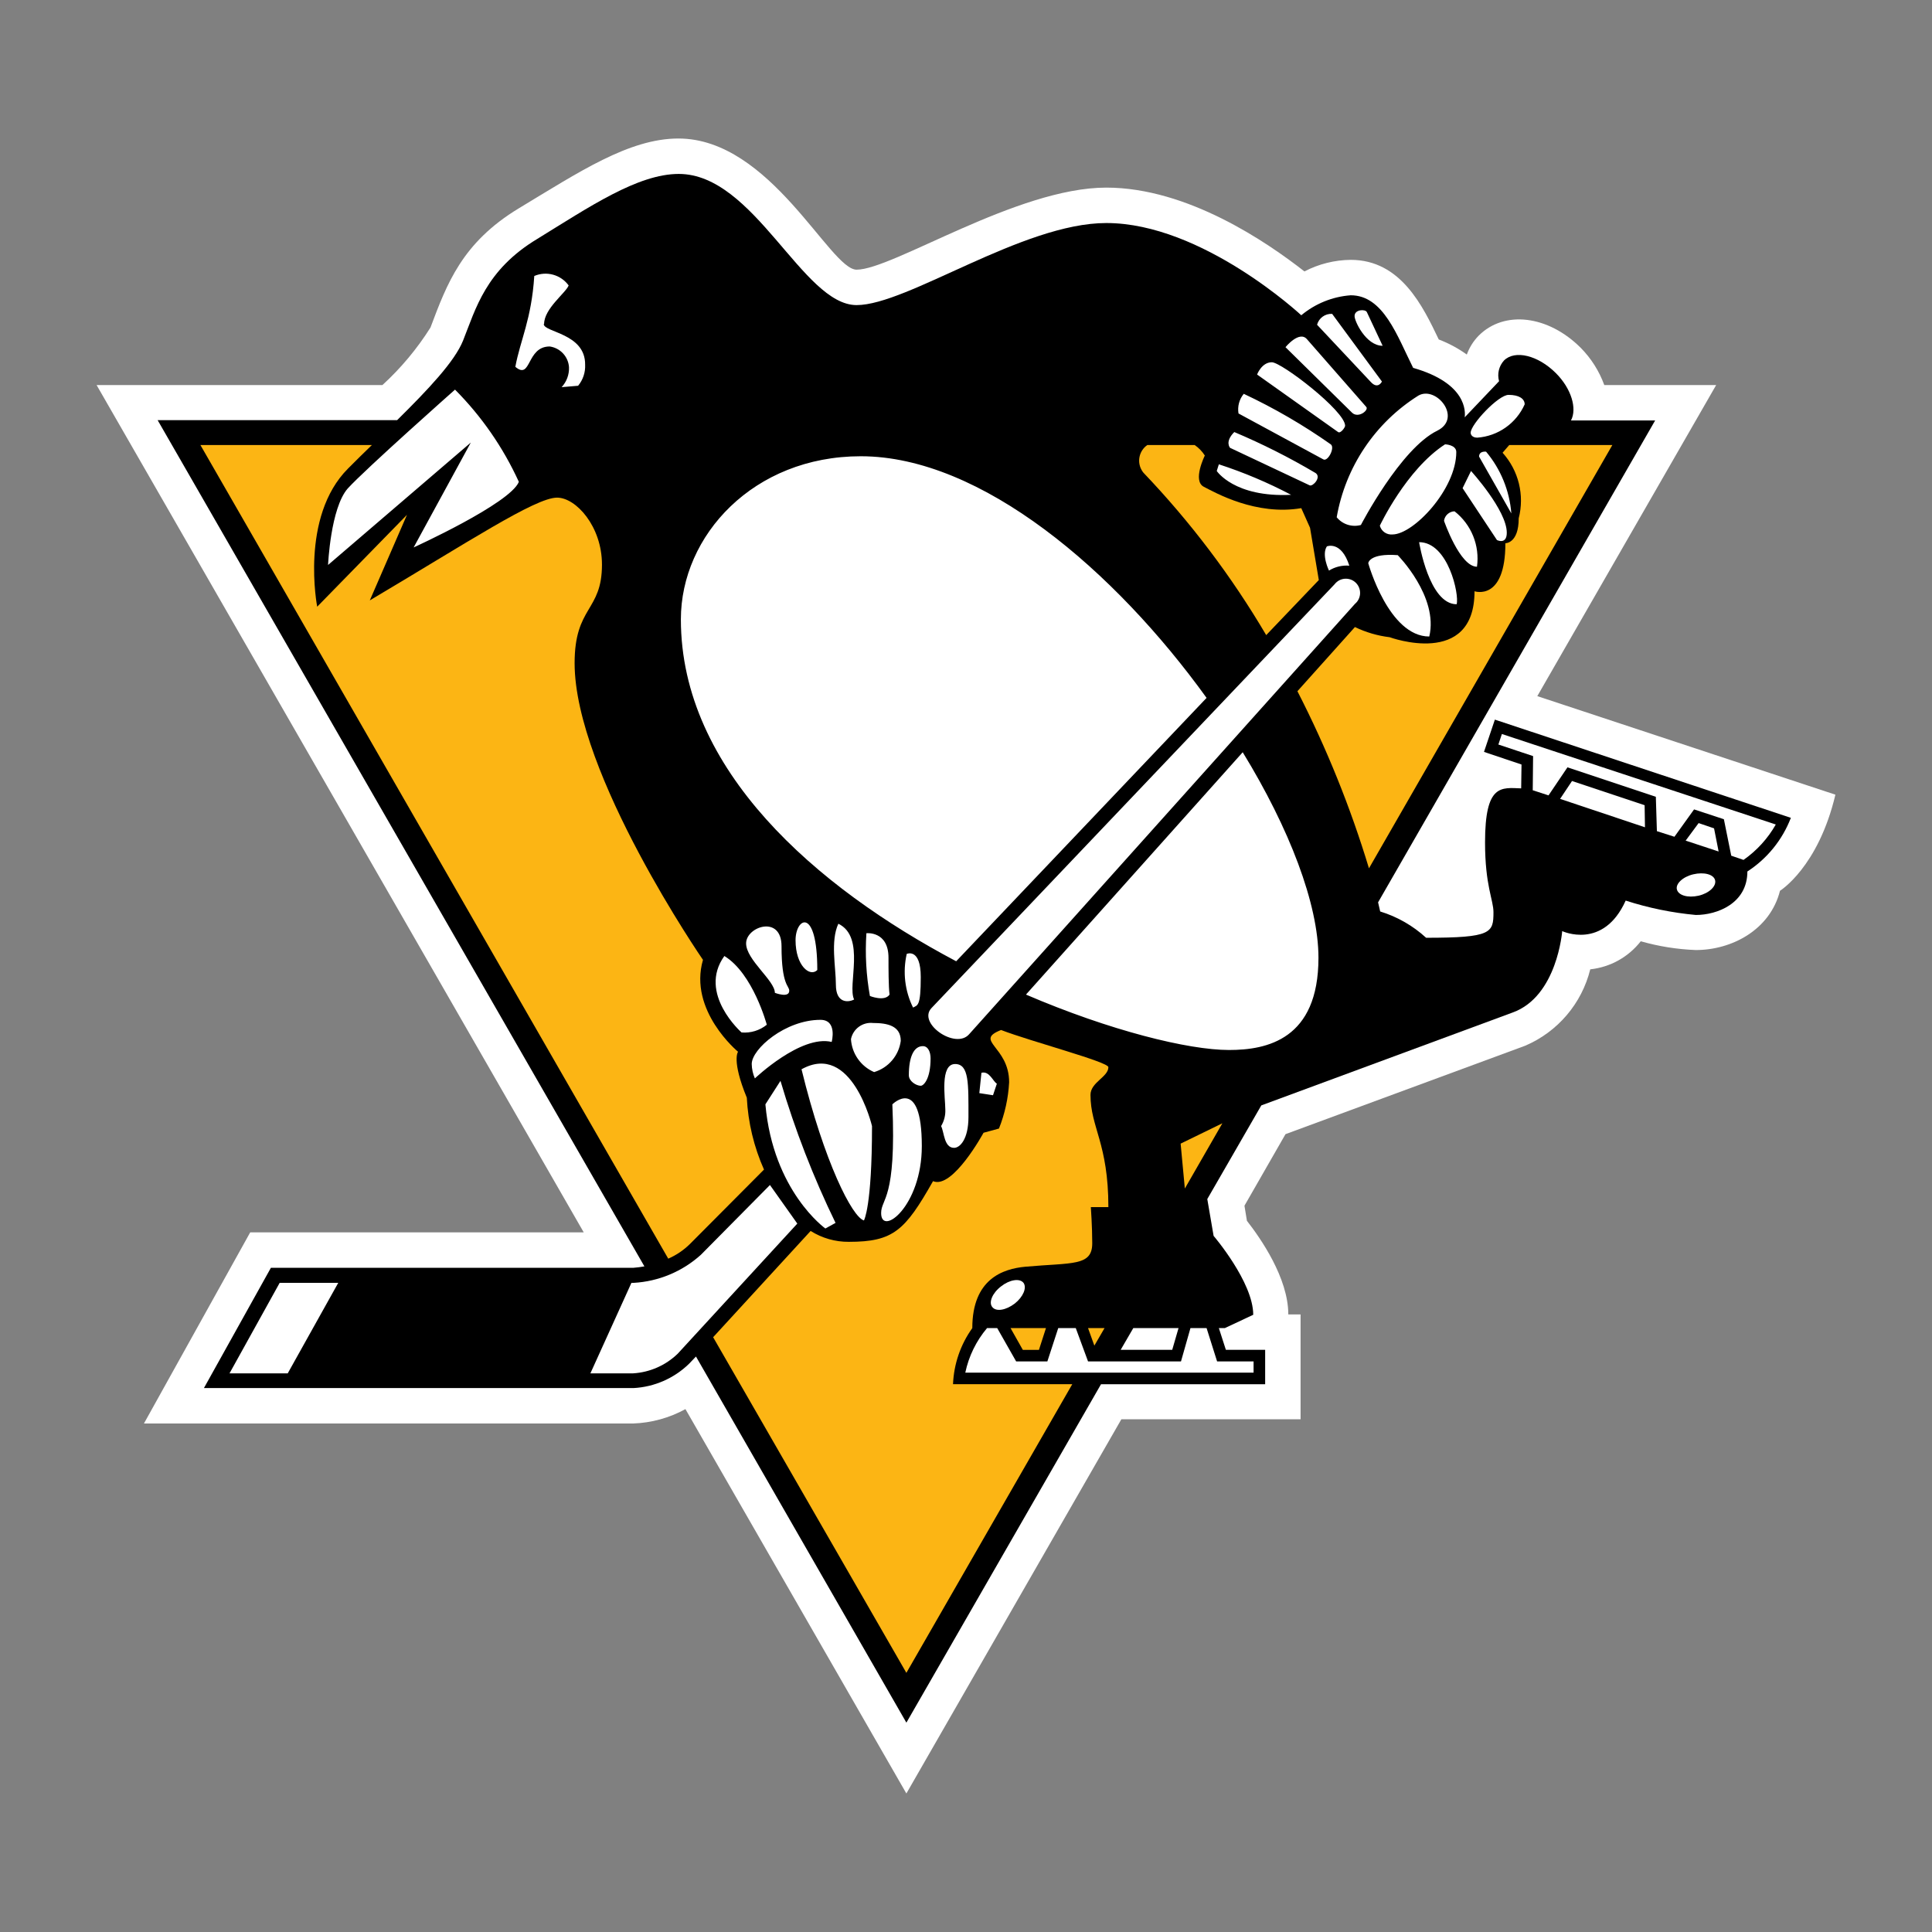 <?xml version="1.0" encoding="utf-8"?>
<!-- Generator: Adobe Illustrator 22.0.1, SVG Export Plug-In . SVG Version: 6.00 Build 0)  -->
<svg version="1.1" id="Layer_1" xmlns="http://www.w3.org/2000/svg" xmlns:xlink="http://www.w3.org/1999/xlink" x="0px" y="0px"
	 width="720px" height="720px" viewBox="0 0 720 720" style="enable-background:new 0 0 720 720;" xml:space="preserve">
<rect x="0" y="0" width="720" height="720" fill="#808080" stroke="none"/>
<style type="text/css">
	.st0{fill:#FFFFFF;}
	.st1{fill:#FCB514;}
</style>
<g>
	<path class="st0" d="M639.563,143.499h-41.693c-1.889-5.194-4.876-9.919-8.757-13.854
		c-12.155-12.155-28.492-14.115-38.033-4.574c-1.969,2.008-3.484,4.415-4.444,7.058
		c-3.227-2.319-6.741-4.209-10.456-5.62
		c-5.881-12.286-14.115-29.668-32.805-29.668
		c-6.01,0.059-11.921,1.537-17.252,4.313
		c-13.854-10.848-43.522-31.237-73.844-31.237c-33.328,0-79.595,30.583-93.057,30.583
		c-9.933,0-32.021-48.881-66.395-48.881c-18.428,0-37.118,12.547-59.468,26.009
		c-21.173,12.808-26.793,28.1-32.936,44.437
		c-4.983,7.913-11.005,15.122-17.906,21.434H36l181.539,315.766H93.246l-39.602,71.23
		h182.324c6.821-0.241,13.49-2.077,19.474-5.359l82.34,143.245l80.118-139.455
		h66.787v-39.079h-4.575c0-13.593-10.325-28.361-15.422-34.896l-0.915-5.62
		l15.292-26.662l89.267-32.936c12.13-5.151,21.133-15.703,24.31-28.492
		c7.43-0.794,14.221-4.567,18.82-10.456c6.685,1.904,13.574,3.001,20.52,3.267
		c13.462,0,27.708-7.58,31.367-22.088c0,0,14.246-8.757,20.65-35.811L572.907,259.428
		L639.563,143.499z"/>
	<path d="M553.041,280.209l13.985,4.705l-0.131,8.888
		c-7.45-0.261-13.462-1.699-13.462,20.128c0,16.207,3.137,21.434,3.137,26.009
		c0,7.711-0.654,9.541-25.094,9.541c-4.909-4.498-10.757-7.846-17.121-9.803
		c0,0-0.261-1.176-0.784-3.398l103.251-179.579h-31.367
		c2.353-4.444,0.131-11.894-5.62-17.644c-6.666-6.666-15.292-8.757-19.343-4.705
		c-1.897,2.084-2.588,4.997-1.83,7.711l-12.808,13.462
		c0.261-1.96,0.915-12.678-19.213-18.428c-6.012-12.024-11.109-27.054-23.264-27.054
		c-6.77,0.498-13.214,3.103-18.428,7.45c0,0-36.857-34.374-72.668-34.374
		c-31.237,0-74.106,30.583-93.057,30.583c-20.128,0-38.033-48.881-66.264-48.881
		c-15.292,0-33.328,12.286-52.671,24.179c-19.343,11.632-23.003,26.14-27.708,37.902
		c-3.137,7.842-13.07,18.298-24.571,29.668H58.741l181.409,315.374
		c-1.34,0.247-2.693,0.421-4.052,0.523H100.957l-24.963,44.829h160.105
		c7.746-0.415,15.081-3.618,20.65-9.018l2.614-2.745l78.418,136.449
		l72.537-126.123h61.167v-12.809h-14.638l-2.614-8.103h2.222l10.587-4.967
		c0-12.155-14.769-29.407-14.769-29.407l-2.353-13.723l20.128-34.896l93.71-34.635
		c16.599-6.012,18.428-30.322,18.428-30.322s15.292,7.188,23.656-11.371
		c8.49,2.742,17.256,4.539,26.14,5.359c7.973,0,19.213-4.313,19.213-16.207
		c7.378-4.787,13.051-11.787,16.206-19.997l-110.309-36.595L553.041,280.209z"/>
	<path class="st1" d="M278.314,409.077c-5.751-13.985-3.267-17.121-3.267-17.121
		s-18.559-15.292-13.07-34.243c0,0-47.835-69.401-47.835-110.57
		c0-21.304,10.194-19.213,10.194-36.726c0-14.246-9.672-24.963-16.729-24.963
		c-8.103,0-33.197,16.599-69.793,38.294l13.854-31.89l-33.459,34.243
		c0,0-6.535-33.459,11.501-51.495c2.875-2.875,5.881-5.881,8.887-8.757H74.687
		l174.351,303.219c3.016-1.316,5.763-3.177,8.103-5.489l27.577-27.708
		C280.954,427.409,278.783,418.326,278.314,409.077z M562.451,165.848l-2.483,2.875
		c5.975,6.624,8.232,15.801,6.012,24.441c0,9.41-4.967,9.28-4.967,9.28
		c0,21.826-11.501,17.906-11.501,17.906c0,28.754-31.629,17.121-31.629,17.121
		c-4.493-0.54-8.865-1.821-12.939-3.79l-21.434,23.918
		c10.852,21.155,19.776,43.245,26.663,66.002l90.704-157.752L562.451,165.848z
		 M407.836,501.481l3.79-6.535h-6.143L407.836,501.481z M488.215,196.693
		l-3.267-7.319c-16.86,2.875-32.021-5.751-36.334-7.973
		c-4.313-2.222,0.392-11.632,0.392-11.632c-0.982-1.552-2.272-2.886-3.79-3.921
		h-17.644c-3.218,2.238-4.012,6.662-1.774,9.88
		c0.106,0.153,0.219,0.301,0.337,0.445c17.52,18.349,32.869,38.653,45.744,60.513
		l19.605-20.52L488.215,196.693z M441.556,442.928l13.985-24.31l-15.553,7.58
		L441.556,442.928z M413.064,397.706c0-1.96-28.754-9.541-39.994-13.854
		c-10.325,4.052,3.006,6.012,3.006,19.474c-0.318,5.918-1.598,11.746-3.79,17.252
		l-5.751,1.568c0,0-11.501,21.173-18.82,18.036
		c-10.456,18.428-14.769,22.611-31.368,22.611
		c-5.039,0.042-9.983-1.364-14.246-4.052l-36.335,39.601l72.015,125.078
		l61.82-107.564h-44.437c0.304-7.523,2.803-14.792,7.188-20.912
		c0-18.298,11.371-22.088,19.735-22.872c17.644-1.568,24.963-0.131,24.963-8.757
		c0-6.143-0.523-13.462-0.523-13.462h6.535c0-23.787-6.666-29.668-6.666-41.823
		c-0-4.705,6.666-6.666,6.666-10.326L413.064,397.706z M376.6,494.946h13.2
		l-2.614,8.105h-6.012L376.6,494.946z"/>
	<path class="st0" d="M638.779,308.701l1.699,8.626l-12.286-4.052l4.836-6.535
		L638.779,308.701z M585.846,291.057l-4.444,6.665l31.629,10.587l-0.131-8.234
		L585.846,291.057z M422.343,494.946l-4.705,8.103h19.212l2.353-8.103L422.343,494.946
		z M631.068,325.822c-3.921,0.915-6.666,3.529-6.143,5.62
		c0.523,2.222,4.051,3.268,8.103,2.353c3.921-0.915,6.666-3.529,6.143-5.751
		C638.649,325.822,634.988,324.907,631.068,325.822z M369.803,487.104
		c1.438,1.83,5.096,1.176,8.365-1.307c3.136-2.483,4.574-5.881,3.267-7.711
		c-1.438-1.83-5.227-1.176-8.365,1.307
		C369.803,481.876,368.365,485.405,369.803,487.104z M481.157,184.407v-0
		c-8.635-4.548-17.642-8.353-26.923-11.371l-0.784,2.483
		C453.449,175.52,459.984,185.453,481.157,184.407z M294.129,369.214h-0.001
		c0-1.961-2.875-1.83-2.875-16.599c0-11.763-13.201-7.319-13.201-1.046
		c0,6.143,10.718,13.854,10.718,18.428
		C288.77,369.998,294.129,372.089,294.129,369.214z M495.273,212.638
		c2.266-1.404,4.923-2.045,7.58-1.83c-3.006-9.41-8.365-7.189-8.365-7.189
		C492.397,206.757,495.273,212.638,495.273,212.638z M488.084,180.878
		c1.177,0.523,4.444-3.006,2.222-4.574c-9.749-5.779-19.88-10.887-30.322-15.291
		c-3.659,3.659-1.568,5.881-1.568,5.881L488.084,180.878z M322.882,347.78
		L322.882,347.78c-0.517,7.822-0.078,15.679,1.307,23.395
		c0,0,5.489,2.222,7.319-0.523c-0.392-3.006-0.392-9.672-0.392-13.723
		C331.116,346.865,322.882,347.78,322.882,347.78z M269.949,356.275L269.949,356.275
		c-10.064,13.985,6.404,28.492,6.404,28.492c3.39,0.29,6.76-0.74,9.41-2.875
		C285.763,381.892,280.666,362.81,269.949,356.275z M337.912,355.491
		c-1.534,6.738-0.703,13.799,2.353,19.997c1.698-0.915,2.875-0.392,2.875-11.371
		C343.14,353.138,337.912,355.491,337.912,355.491z M312.426,344.251h-0.001
		c-3.006,6.535-0.915,16.076-0.915,22.741c0,6.927,4.575,6.665,6.796,5.489
		C315.694,367.254,322.751,349.217,312.426,344.251z M356.34,358.236l93.318-98.154
		c-34.111-47.313-83.908-90.051-128.868-90.051c-39.993,0-67.048,29.538-67.048,60.775
		C253.743,287.005,304.192,330.658,356.34,358.236z M551.211,170.161v-0l0,0V170.161z
		 M309.943,388.296c0,0,2.222-8.234-4.182-8.234c-13.069,0-25.617,10.848-25.617,16.468
		c0.036,1.846,0.436,3.667,1.177,5.359
		C281.32,401.889,298.442,385.551,309.943,388.296z M493.182,171.207
		c1.698,0.915,4.443-4.444,2.744-5.62c-10.239-7.201-21.083-13.499-32.413-18.821
		c-1.679,2.043-2.394,4.711-1.96,7.319L493.182,171.207z M551.211,170.161
		l12.024,21.173c-0.669-8.459-3.958-16.5-9.41-23.003
		C553.826,168.331,551.211,167.939,551.211,170.161z M550.558,163.103
		c7.72-0.57,14.5-5.342,17.644-12.416c0-2.091-2.091-3.529-6.012-3.529
		c-3.79,0-14.115,10.979-14.115,14.116
		C548.075,161.927,548.597,163.103,550.558,163.103z M550.558,163.103L550.558,163.103
		L550.558,163.103L550.558,163.103z M514.224,195.909
		c0.564,2.089,2.551,3.468,4.705,3.267c7.842,0,23.788-16.86,23.788-30.714
		c0-2.744-4.183-2.875-4.183-2.875C524.026,174.997,514.224,195.909,514.224,195.909z
		 M501.284,158.66c0-5.489-23.656-23.656-27.315-23.656
		c-3.79,0-5.49,4.574-5.49,4.574l30.191,21.435
		C499.586,161.666,501.284,159.313,501.284,158.66z M509.126,151.602v-0
		l-22.088-25.224c-2.875-3.268-7.973,3.006-7.973,3.006l24.833,24.441
		C506.251,156.046,510.303,152.778,509.126,151.602z M515.27,128.861l-5.881-12.547
		c-0.523-1.176-4.575-1.045-4.575,1.438
		C504.682,119.45,508.996,128.861,515.27,128.861z M515.008,142.192l-18.559-25.224
		c-2.594-0.143-4.936,1.545-5.62,4.052l20.127,21.434
		C513.57,145.198,515.008,142.192,515.008,142.192z M335.69,387.904
		c0-5.62-4.967-6.665-10.325-6.665c-3.887-0.428-7.458,2.18-8.234,6.012
		c0.328,5.394,3.664,10.145,8.626,12.286
		C331.071,397.955,334.961,393.4,335.69,387.904z M498.186,216.884
		c-0.305,0.252-0.581,0.538-0.822,0.852L347.192,375.618
		c-5.49,5.62,8.888,15.684,13.984,9.802l143.768-160.366
		c2.256-1.866,2.572-5.208,0.706-7.465
		C503.784,215.333,500.442,215.017,498.186,216.884z M535.658,160.49v-0
		c9.41-4.705-0.392-16.86-7.058-13.07
		c-16.12,10.118-27.189,26.602-30.453,45.352c2.171,2.66,5.708,3.788,9.018,2.875
		C507.166,195.647,521.935,167.155,535.658,160.49z M449.659,494.946h-6.012
		l-3.528,12.416h-34.636l-4.574-12.416h-6.535l-4.051,12.416h-11.632l-7.057-12.416
		h-3.79c-4.032,4.778-6.816,10.481-8.104,16.599h107.434v-4.182h-13.593
		L449.659,494.946z M382.349,370.652c31.367,13.462,60.513,20.65,75.674,20.65
		c14.116,0,33.328-3.921,33.328-34.373c0-19.997-10.847-48.228-28.23-76.589
		L382.349,370.652z M509.911,209.893c0,0,7.58,27.316,22.741,27.316
		c3.529-14.9-11.763-30.322-11.763-30.322
		C510.172,206.103,509.911,209.893,509.911,209.893z M364.967,407.378l5.097,0.784
		l1.438-4.313c-1.438-0.784-2.744-4.836-5.75-4.051v-0L364.967,407.378z
		 M561.536,198.523c0-8.365-13.331-23.003-13.331-23.003l-3.137,6.404l12.808,19.343
		C557.877,201.267,561.536,203.097,561.536,198.523z M304.584,361.503h-0.001
		c0-23.656-8.103-19.605-8.103-11.109C296.481,359.935,301.84,364.248,304.584,361.503
		z M528.862,202.051c0,0,3.66,23.133,13.985,23.133
		C543.892,221.656,539.71,202.051,528.862,202.051z M542.062,190.55
		c-1.992,0.065-3.647,1.555-3.921,3.529c0,0,5.881,17.121,12.286,17.121
		C551.515,203.319,548.329,195.453,542.062,190.55z M559.707,273.543l-1.307,3.921
		l12.94,4.313l-0.131,12.678h-0.131l6.012,1.96l7.058-10.456l32.936,10.979
		l0.393,12.808l6.535,2.091l7.319-10.194l11.109,3.659l2.745,13.592l4.574,1.568
		c4.941-3.45,9.049-7.96,12.025-13.2L559.707,273.543z M261.193,467.63
		c-6.925,6.25-15.78,9.941-25.094,10.456h-0.785l-15.291,33.72h15.945
		c6.229-0.383,12.115-2.978,16.598-7.319l44.568-48.489l-10.195-14.377
		L261.193,467.63z M129.58,182.055c-6.404,7.319-7.319,28.492-7.319,28.492
		l53.194-45.614l-21.304,39.079c0,0,35.941-16.337,39.21-24.44
		c-5.829-12.778-13.883-24.417-23.788-34.373
		C169.573,145.198,136.245,174.736,129.58,182.055z M202.64,120.757l0.13,0
		c0-5.751,8.103-11.632,9.149-14.377c-2.925-4.018-8.239-5.482-12.808-3.529
		c-1.046,16.207-5.227,23.918-7.058,33.851c6.012,5.097,4.051-7.581,12.808-7.581
		c3.918,0.549,6.916,3.765,7.189,7.711c0.113,2.75-0.875,5.431-2.745,7.45
		l6.143-0.523c1.817-2.197,2.749-4.994,2.614-7.842
		C218.193,124.155,202.64,123.894,202.64,120.757z M85.534,511.806h21.696
		l18.82-33.72h-21.826L85.534,511.806z M332.554,411.56
		c1.568,35.68-4.182,35.027-4.182,40.516c0,8.887,15.161-2.483,15.161-24.963
		C343.532,400.582,332.554,411.56,332.554,411.56z M285.241,411.56
		c2.875,32.413,22.349,46.267,22.349,46.267l3.791-2.091
		c-8.29-17.047-15.154-34.752-20.52-52.933L285.241,411.56z M355.949,396.53
		c-5.751,0-3.66,12.678-3.66,16.86c0.118,2.201-0.428,4.387-1.568,6.273
		c1.176,2.222,1.046,8.104,4.836,8.104c2.221,0,5.358-3.268,5.358-11.502
		C360.915,403.849,361.176,396.53,355.949,396.53z M343.924,389.864
		c-3.398,0-5.227,4.052-5.227,10.848c0,2.222,2.744,3.921,4.444,3.921
		c1.046,0,3.659-2.483,3.659-10.194C346.8,392.086,345.885,389.864,343.924,389.864z
		 M298.703,398.49c8.495,34.766,18.951,55.155,23.264,56.331
		c0,0,3.006-5.097,3.006-35.158C324.973,419.664,317.523,388.034,298.703,398.49z"/>
</g>
</svg>

